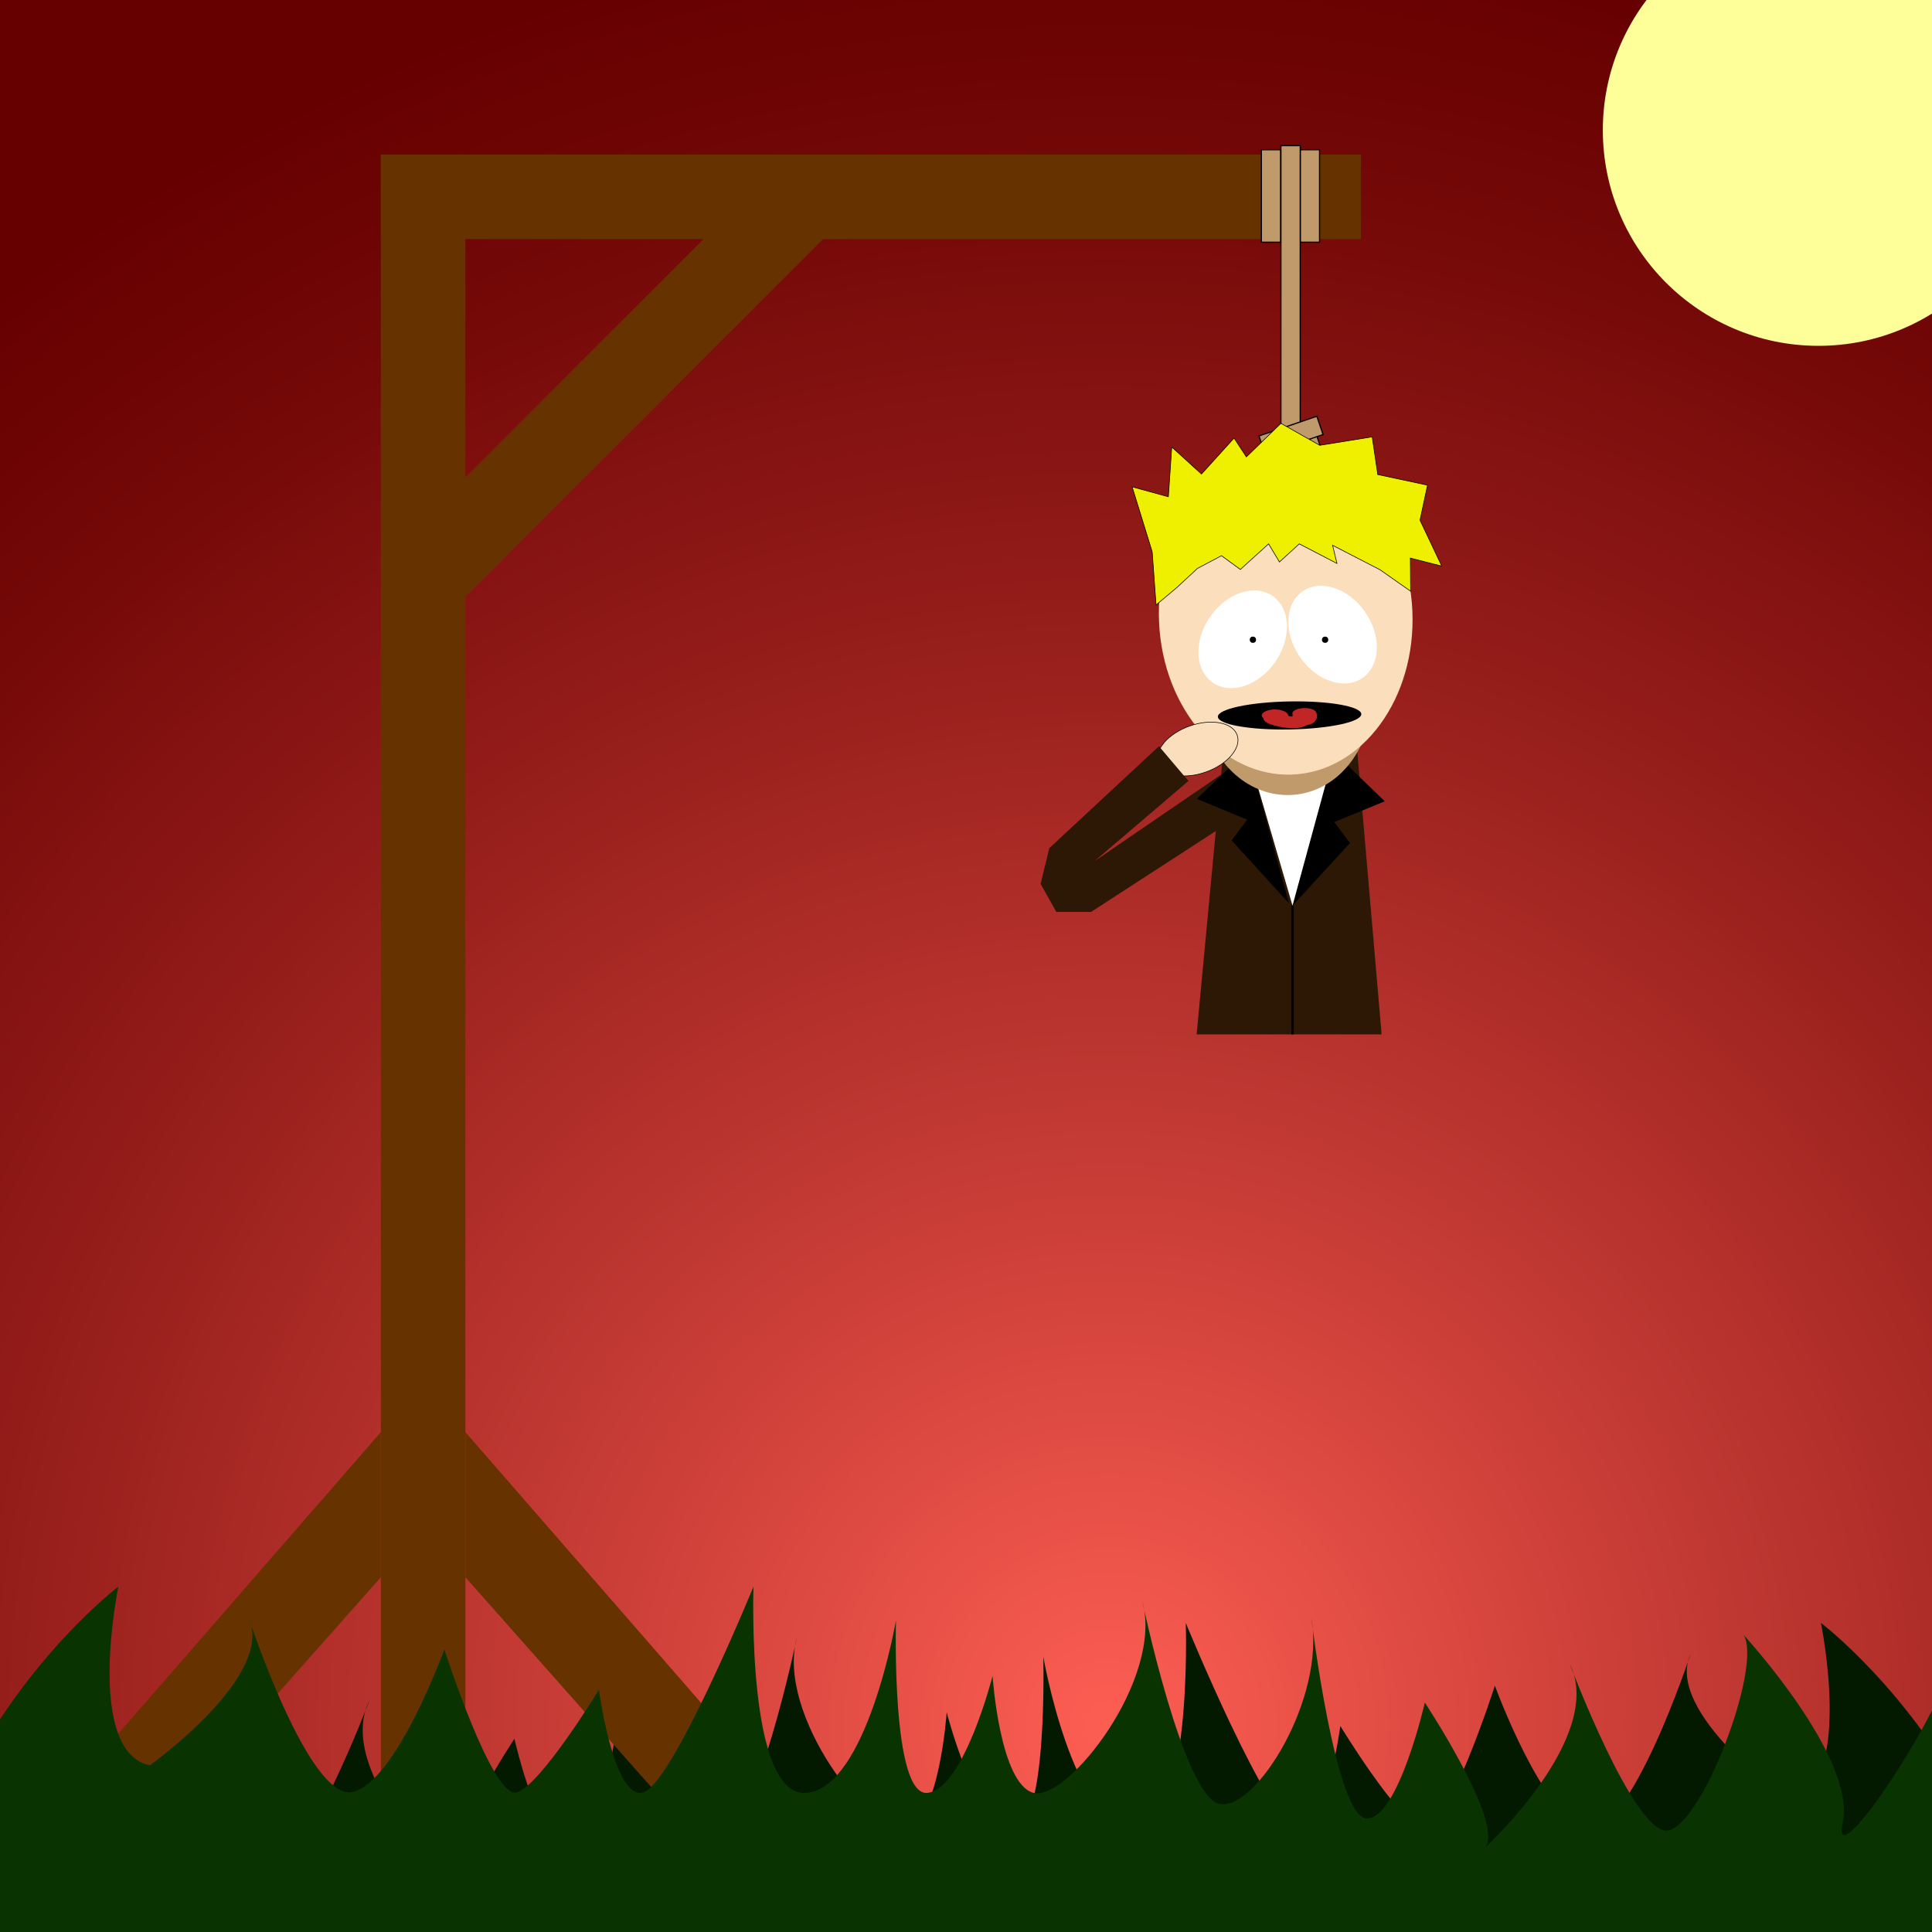 <?xml version="1.0" encoding="utf-8"?>
<!-- Generator: Adobe Illustrator 24.0.2, SVG Export Plug-In . SVG Version: 6.00 Build 0)  -->
<svg version="1.1" id="Calque_1" xmlns="http://www.w3.org/2000/svg" xmlns:xlink="http://www.w3.org/1999/xlink" x="0px" y="0px"
	 viewBox="0 0 800 800" style="enable-background:new 0 0 800 800;" xml:space="preserve">
<rect x="0" y="0" width="800" height="800" fill="#808080" stroke="none"/>
<style type="text/css">
	.st0{fill:url(#SVGID_1_);}
	.st1{fill:#041A00;}
	.st2{fill:#663300;}
	.st3{fill:#093300;}
	.st4{fill:#FFFF99;}
	.st5{fill:#C19A6B;stroke:#000000;stroke-width:0.5;stroke-miterlimit:10;}
	.st6{fill:#2D1805;}
	.st7{fill:#FFFFFF;}
	.st8{fill:none;stroke:#000000;stroke-miterlimit:10;}
	.st9{fill:none;stroke:#C19A6B;stroke-width:10;stroke-miterlimit:10;}
	.st10{fill:#C19A6B;stroke:#000000;stroke-width:0.5;stroke-miterlimit:10;}
	.st11{fill:#FBDEBC;}
	.st12{fill:#FBDEBC;stroke:#000000;stroke-width:0.25;stroke-miterlimit:10;}
	.st13{fill:#EFEF00;stroke:#000000;stroke-width:0.25;stroke-miterlimit:10;}
	.st14{fill:#C12525;}
</style>
<radialGradient id="SVGID_1_" cx="459.25" cy="714.4" r="749.787" gradientTransform="matrix(1 0 0 1 0 -6.103516e-05)" gradientUnits="userSpaceOnUse">
	<stop  offset="0" style="stop-color:#FFDB00"/>
	<stop  offset="0" style="stop-color:#FFC40F"/>
	<stop  offset="0" style="stop-color:#FD5E53"/>
	<stop  offset="0.258" style="stop-color:#CF413A"/>
	<stop  offset="0.604" style="stop-color:#961E1B"/>
	<stop  offset="0.862" style="stop-color:#730807"/>
	<stop  offset="1" style="stop-color:#660000"/>
</radialGradient>
<rect x="-322.5" y="-2" class="st0" width="1563.5" height="1432.8"/>
<path class="st1" d="M817,751c-26-51-63-79-63-79s14,68-13,74c0,0-52-37-41-61c0,0-25,76-43,72s-38-59-38-59s-20,62.3-30,59.2
	s-34-42.5-34-42.5s-6,44.9-18,42.6S491,672,491,672s3,87.7-22,85.4S432,686,432,686s2,72.8-13,71.4S392,709,392,709s-3,44.8-17,48.4
	c-14,3.6-54-47.4-45-79.4c0,0-17,81-32,84s-44-44-38-77c0,0-10,83-23,83s-24-48-24-48s-33,50-25,60c0,0-50-46-35-76c0,0-26,69-40,69
	s-40-68-32-81c0,0-47,51-41,78s-56-66-49-86s-26,148-26,148h371h481V751z"/>
<polygon class="st2" points="318.4,737.4 293.6,767 192.7,653.1 192.7,593 "/>
<polygon class="st2" points="32,737.4 56.8,767 157.7,653.1 157.7,593 "/>
<rect x="157.7" y="64" class="st2" width="35" height="703"/>
<rect x="157.7" y="64" class="st2" width="405.8" height="35"/>
<rect x="137.6" y="142.2" transform="matrix(0.707 -0.707 0.707 0.707 -38.114 227.394)" class="st2" width="235.7" height="35"/>
<path class="st3" d="M-14,736c26-51,63-79,63-79s-14,68,13,74c0,0,52-37,41-61c0,0,25,76,43,72s38-59,38-59s20,62.3,30,59.2
	s34-42.5,34-42.5s6,44.9,18,42.6s46-85.3,46-85.3s-3,87.7,22,85.4s37-71.4,37-71.4s-2,72.8,13,71.4s27-48.4,27-48.4s3,44.8,17,48.4
	c14,3.6,54-47.4,45-79.4c0,0,17,81,32,84s44-44,38-77c0,0,10,83,23,83s24-48,24-48s33,50,25,60c0,0,50-46,35-76c0,0,26,69,40,69
	s40-68,32-81c0,0,47,51,41,78s56-66,49-86s26,148,26,148H467H-14V736z"/>
<circle class="st4" cx="753" cy="53.9" r="89.3"/>
<rect x="522.3" y="62" class="st5" width="8" height="38.3"/>
<rect x="538.4" y="62" class="st5" width="8" height="38.3"/>
<polygon class="st6" points="507,319.8 453.2,356.6 492.1,323.4 479.9,309 434.5,351.2 430.9,366 437.4,377.6 451.8,377.6 
	504.7,343.3 "/>
<g>
	<polygon class="st6" points="506.5,311.6 562,311.1 572.1,428.3 495.5,428.3 	"/>
	<polygon points="516.4,310.6 495.6,330.8 516.4,339.4 510,348 533.7,374 	"/>
	<polygon points="552.5,311.6 573.4,331.8 552.5,340.4 559,349.1 535.2,375 	"/>
	<polygon class="st7" points="516.4,310.6 552.5,311.6 535.2,375 	"/>
	<line class="st8" x1="535.2" y1="375" x2="535.2" y2="428.3"/>
</g>
<rect x="530.4" y="60.3" class="st5" width="8" height="144.9"/>
<path class="st9" d="M540.3,205.2c89.9,165.8-110.4,151.4-9.5,0"/>
<rect x="521.8" y="199.9" transform="matrix(0.947 -0.322 0.322 0.947 -37.186 182.833)" class="st10" width="25.3" height="8"/>
<rect x="521.7" y="192" transform="matrix(0.947 -0.322 0.322 0.947 -34.648 182.379)" class="st10" width="25.3" height="8"/>
<rect x="521.7" y="184.2" transform="matrix(0.947 -0.322 0.322 0.947 -32.141 181.964)" class="st10" width="25.3" height="8"/>
<rect x="521.8" y="176.3" transform="matrix(0.947 -0.322 0.322 0.947 -29.592 181.578)" class="st10" width="25.3" height="8"/>
<ellipse transform="matrix(0.999 -4.409570e-02 4.409570e-02 0.999 -10.739 23.724)" class="st11" cx="532.4" cy="255.3" rx="52.5" ry="65.5"/>
<ellipse transform="matrix(0.943 -0.334 0.334 0.943 -75.087 183.198)" class="st12" cx="495.7" cy="310.2" rx="17.3" ry="10.1"/>
<polygon class="st13" points="478.7,250.5 477.1,228.5 468.8,201.6 483.8,205.7 485.2,185.1 497.5,196.3 511,181.4 516.1,189.2 
	530.4,175.3 546.5,184.4 568.2,180.9 570.5,196.5 591.1,200.9 588,215.4 597,234.4 584,231.1 584.1,244.8 571.4,235.9 551.8,225.8 
	553.6,233.3 538,225.2 529.8,232.7 525.3,225.2 513.6,235.8 505.8,230.1 495.8,235.4 487.3,243.3 "/>
<g>
	<ellipse transform="matrix(1 -1.844646e-02 1.844646e-02 1 -5.373 9.899)" cx="533.9" cy="296.2" rx="29.7" ry="5.8"/>
	<path class="st14" d="M545.1,295.2c-0.9-3.1-10.8-2.4-9.9,0.7c0.1,0.2,0.1,0.4,0.1,0.5c-0.1,0.1-0.3,0.2-0.5,0.3
		c-0.3-0.1-0.6-0.1-1-0.2c-0.1,0-0.2,0-0.3-0.1c-0.1-0.5-0.3-0.9-0.8-1.3c-1.2-1-3.6-1.5-5.9-1.3c-2.6,0.3-4.6,1.4-4.3,2.7
		c0.1,0.3,0.3,0.6,0.7,0.9c0,0.1,0,0.2,0,0.3c0.2,0.6,0.7,1.2,1.5,1.6c1.4,0.8,3.6,1.3,5.6,1.7c2,0.4,4.4,0.7,6.6,0.5
		c2-0.2,3.2-0.7,4.5-1.3c0.6-0.1,1.3-0.3,1.3-0.3c1-0.4,1.6-0.9,2-1.5C545.5,297.4,545.5,296.3,545.1,295.2z"/>
</g>
<g>
	
		<ellipse transform="matrix(0.823 -0.569 0.569 0.823 -51.678 360.221)" class="st7" cx="551.5" cy="262.9" rx="16.4" ry="21.8"/>
	
		<ellipse transform="matrix(0.569 -0.823 0.823 0.569 4.005 537.323)" class="st7" cx="514.3" cy="264.8" rx="21.8" ry="16.4"/>
	<circle cx="518.8" cy="264.9" r="1.3"/>
	<circle cx="548.7" cy="264.9" r="1.3"/>
</g>
<polygon class="st6" points="479.9,309 492.1,323.4 479.9,323.4 475.5,318.8 "/>
<g id="Calque_2_1_">
</g>
</svg>
